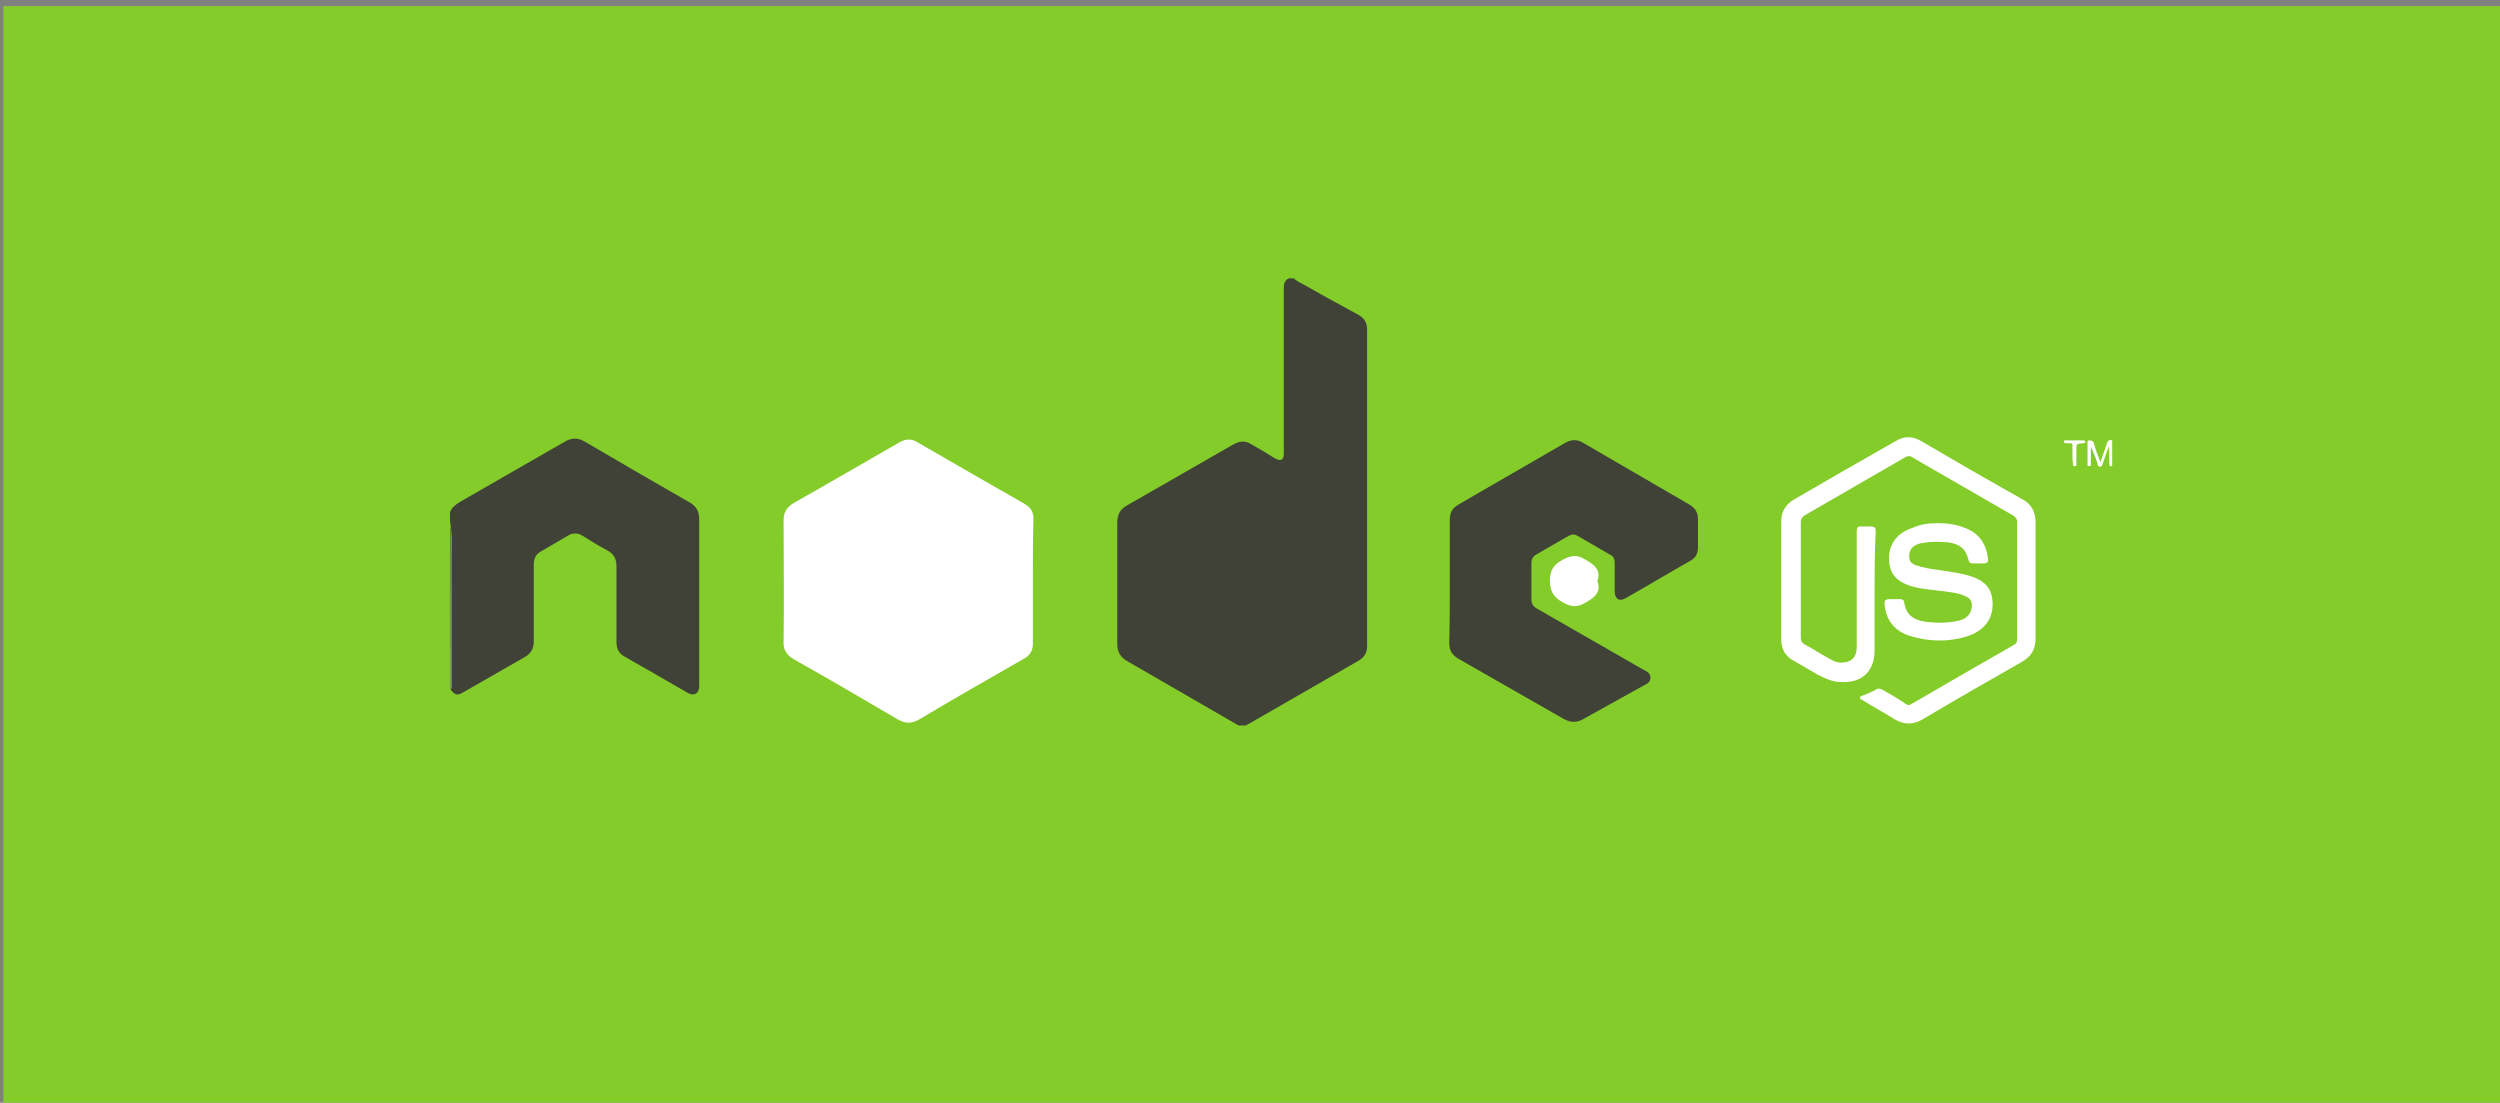 <?xml version="1.0" encoding="utf-8"?>
<!-- Generator: Adobe Illustrator 22.1.0, SVG Export Plug-In . SVG Version: 6.00 Build 0)  -->
<svg version="1.1" xmlns="http://www.w3.org/2000/svg" xmlns:xlink="http://www.w3.org/1999/xlink" x="0px" y="0px"
	 viewBox="0 0 447.3 197.3" style="enable-background:new 0 0 447.3 197.3;" xml:space="preserve">
<rect x="0" y="0" width="447.3" height="197.3" fill="#808080" stroke="none"/>
<style type="text/css">
	.st0{fill:#83CC2A;}
	.st1{fill:#404137;}
	.st2{fill:#6D6E66;}
	.st3{fill:#505147;}
	.st4{fill:#61625A;}
	.st5{fill:#595A51;}
	.st6{fill:#8FD140;}
	.st7{fill:#46473E;}
	.st8{fill:#FFFFFF;}
</style>
<g id="Calque_2">
	<rect x="0.6" y="1.1" class="st0" width="447.3" height="197.3"/>
</g>
<g id="Calque_1">
	<g>
		<path class="st1" d="M221.6,129.8c-6.6-3.8-13.3-7.7-19.9-11.5c-1.2-0.7-1.8-1.6-1.8-3.1c0-7.2,0-14.5,0-21.7
			c0-1.4,0.5-2.4,1.8-3.1c6.3-3.6,12.7-7.3,19-10.9c1.1-0.6,2.1-0.7,3.2,0c1.4,0.8,2.8,1.6,4.2,2.5c1.1,0.6,1.6,0.3,1.6-0.9
			c0-9.9,0-19.7,0-29.6c0-0.8,0.2-1.4,0.9-1.7c0.3,0,0.6,0,0.9,0c0.6,0.6,1.4,0.9,2.1,1.3c3.1,1.8,6.3,3.5,9.4,5.2
			c1.1,0.6,1.6,1.4,1.6,2.7c0,18.9,0,37.7,0,56.6c0,1.2-0.5,2-1.5,2.6c-6.4,3.7-12.9,7.4-19.3,11.1c-0.3,0.2-0.6,0.3-0.9,0.5
			C222.3,129.8,222,129.8,221.6,129.8z"/>
		<path class="st1" d="M80.5,91.7c0.3-0.9,1-1.4,1.8-1.9c6.3-3.6,12.5-7.2,18.8-10.8c1.2-0.7,2.3-0.7,3.5,0
			c6.3,3.7,12.5,7.3,18.8,10.9c1.2,0.7,1.7,1.6,1.7,3c0,9.8,0,19.7,0,29.5c0,0.2,0,0.3,0,0.5c-0.1,1.2-0.9,1.7-2,1.1
			c-1.7-1-3.5-2-5.2-3c-2-1.2-4.1-2.3-6.1-3.5c-1.1-0.6-1.5-1.4-1.5-2.7c0-4.5,0-9,0-13.5c0-1.3-0.5-2.2-1.6-2.8
			c-1.5-0.8-3-1.7-4.4-2.6c-0.9-0.6-1.9-0.6-2.8,0c-1.5,0.9-3.1,1.8-4.6,2.7c-1,0.5-1.4,1.3-1.4,2.4c0,4.6,0,9.2,0,13.8
			c0,1.2-0.5,2.1-1.5,2.7c-3.7,2.1-7.3,4.2-11,6.3c-1.2,0.7-1.5,0.6-2.3-0.3c0,0,0-0.1,0-0.1c0.2-0.5,0.1-1,0.1-1.5c0-2,0-4,0-6
			c0-1.9,0-3.8,0-5.6c0-1.8,0-3.6,0-5.4c0-1.9,0-3.9,0-5.8c0-1.5,0.1-3.1-0.1-4.6C80.5,93.6,80.5,92.6,80.5,91.7z"/>
		<path class="st2" d="M80.6,116c0,2.3,0,4.5,0,6.8c0,0.2,0.1,0.5-0.1,0.6c0-2.5,0-5,0-7.4C80.6,115.9,80.6,115.9,80.6,116z"/>
		<path class="st3" d="M80.7,99.1c0,1.9,0,3.9,0,5.8c0,0.1-0.1,0.1-0.1,0c0-1.9,0-3.9,0-5.8C80.6,99.1,80.6,99.1,80.7,99.1z"/>
		<path class="st4" d="M80.6,116c0,0-0.1,0-0.1,0c0-1.9,0-3.8,0-5.7c0-0.1,0.1-0.1,0.1,0C80.6,112.2,80.6,114.1,80.6,116z"/>
		<path class="st5" d="M80.6,110.3c0,0-0.1,0-0.1,0c0-1.8,0-3.6,0-5.4c0,0,0.1,0,0.1,0C80.6,106.7,80.6,108.5,80.6,110.3z"/>
		<path class="st6" d="M378.1,83.4c-0.1,0-0.1,0-0.2,0c-0.1-0.1-0.2-0.2-0.2-0.3c-0.1-1.3-0.1-2.6,0-3.9c0-0.1,0.1-0.3,0.2-0.4
			c0,0,0.1,0,0.1,0C378.1,80.3,378.1,81.8,378.1,83.4z"/>
		<path class="st7" d="M80.7,99.1c0,0-0.1,0-0.1,0c0-1.5,0-3.1,0-4.6c0.3,0.2,0.1,0.6,0.1,0.8C80.7,96.6,80.7,97.9,80.7,99.1z"/>
		<path class="st1" d="M259.4,104.1c0-3.7,0-7.4,0-11.2c0-1.2,0.5-2,1.5-2.6c6.4-3.7,12.8-7.4,19.2-11.1c1.1-0.6,2.1-0.6,3.1,0
			c6.4,3.7,12.7,7.4,19.1,11.1c1,0.6,1.5,1.4,1.5,2.6c0,1.7,0,3.4,0,5.1c0,1-0.4,1.8-1.3,2.3c-3.9,2.2-7.7,4.5-11.6,6.7
			c-1.1,0.7-2,0.2-2-1.2c0-1.7,0-3.4,0-5.1c0-0.7-0.2-1.2-0.9-1.5c-1.9-1.1-3.8-2.2-5.7-3.3c-0.6-0.4-1.1-0.3-1.7,0
			c-1.9,1.1-3.8,2.2-5.7,3.3c-0.7,0.4-0.9,0.9-0.9,1.6c0,2.1,0,4.3,0,6.4c0,0.8,0.3,1.3,1,1.7c6.3,3.6,12.7,7.3,19,10.9
			c0.6,0.3,1.3,0.6,1.3,1.5c0,0.8-0.7,1.1-1.3,1.4c-3.6,2-7.2,4-10.8,6c-1.1,0.6-2.1,0.6-3.3,0c-6.3-3.6-12.6-7.2-18.9-10.8
			c-1.2-0.7-1.7-1.5-1.7-2.9C259.4,111.4,259.4,107.7,259.4,104.1z"/>
		<path class="st8" d="M335.4,106c0,3.3,0,6.6,0,9.9c0,0.8,0,1.5-0.2,2.3c-0.8,3-3.2,4.1-6.3,3.8c-1.3-0.1-2.5-0.7-3.7-1.3
			c-1.4-0.8-2.9-1.7-4.3-2.5c-1.5-0.8-2.2-2.1-2.2-3.8c0-7,0-14.1,0-21.1c0-1.8,0.8-3.1,2.4-4c6-3.5,12.1-7,18.1-10.4
			c1.5-0.9,3-0.9,4.5,0c6,3.5,12,7,18.1,10.4c1.7,0.9,2.4,2.3,2.4,4.2c0,6.9,0,13.8,0,20.7c0,1.9-0.7,3.2-2.4,4.2
			c-6,3.4-11.9,6.8-17.8,10.3c-1.7,1-3.3,1-5,0c-1.9-1.2-3.8-2.2-5.7-3.4c-0.2-0.1-0.6-0.2-0.5-0.5c0-0.3,0.4-0.3,0.6-0.4
			c0.8-0.3,1.5-0.6,2.2-1c0.4-0.3,0.8-0.2,1.2,0c1.4,0.8,2.8,1.6,4.1,2.5c0.4,0.3,0.8,0.3,1.2,0c6-3.5,12.1-7,18.2-10.5
			c0.4-0.2,0.6-0.5,0.6-1c0-7,0-14,0-21c0-0.5-0.2-0.8-0.6-1.1c-6.1-3.5-12.1-7-18.2-10.5c-0.4-0.3-0.8-0.2-1.2,0
			c-6,3.5-12,6.9-18,10.4c-0.5,0.3-0.7,0.7-0.7,1.2c0,6.9,0,13.8,0,20.7c0,0.6,0.2,0.9,0.7,1.2c1.5,0.8,3,1.8,4.5,2.6
			c0.8,0.5,1.7,0.8,2.7,0.6c1.4-0.2,2.1-1.2,2.1-2.6c0-4.5,0-9,0-13.5c0-2.4,0-4.9,0-7.3c0-0.7,0.2-1,0.9-0.9c0.5,0,1.1,0,1.6,0
			c0.7,0,0.9,0.2,0.9,0.9C335.4,98.8,335.4,102.4,335.4,106z"/>
		<path class="st8" d="M346.8,93.6c1.5,0,3.2,0.2,4.9,0.9c2.5,1,3.7,2.9,4,5.5c0.1,0.5-0.2,0.8-0.7,0.8c-0.7,0-1.4,0-2.1,0
			c-0.4,0-0.6-0.2-0.7-0.6c-0.4-1.8-1.4-3-4.1-3.2c-1.5-0.1-2.9-0.1-4.4,0.2c-1.4,0.3-2.1,1.1-2.1,2.2c0,1,0.2,1.3,1.1,1.7
			c1.4,0.5,2.8,0.7,4.3,0.9c1.9,0.3,3.8,0.5,5.6,1.1c1.9,0.6,3.4,1.6,3.8,3.7c0.6,3.4-1,6-4.6,7.1c-3.3,1-6.7,0.9-10-0.1
			c-2.7-0.8-4.3-2.7-4.6-5.5c-0.1-0.9,0.1-1.1,1-1.1c0.6,0,1.2,0,1.8,0c0.4,0,0.7,0.2,0.7,0.6c0.3,2.1,1.6,3.1,3.6,3.4
			c2,0.3,4,0.3,5.9-0.1c1.1-0.2,2.1-0.7,2.5-2c0.3-1.3,0-2-1.2-2.5c-1.4-0.6-3-0.7-4.5-0.9c-1.5-0.2-3.1-0.3-4.6-0.7
			c-3-0.8-4.4-2.3-4.4-5c-0.1-2.7,1.5-4.7,4.3-5.6C343.6,93.8,345,93.6,346.8,93.6z"/>
		<path class="st8" d="M285.8,104c0.7,1.9-0.4,2.8-1.9,3.7c-1.6,1-2.8,1-4.4,0c-1.6-0.9-2.1-1.9-2.2-3.7c0-1.9,0.6-2.9,2.2-3.8
			c1.6-0.9,2.7-1,4.3,0C285.3,101.1,286.5,102,285.8,104z"/>
		<path class="st8" d="M377.9,78.8c0,1.5,0,3.1,0,4.6c-0.5,0.1-0.5-0.2-0.5-0.5c0-1,0-2-0.1-3c-0.4,1-0.7,2-1.1,3.1
			c-0.1,0.3-0.1,0.5-0.5,0.5c-0.3,0-0.4-0.3-0.4-0.5c-0.3-1-0.7-2-1.2-3.1c0,1,0,2,0,3c0,0.2,0.1,0.5-0.3,0.5
			c-0.4,0-0.3-0.3-0.3-0.5c0-1.2,0-2.4,0-3.6c0-0.2-0.1-0.5,0.3-0.5c0.3,0,0.6,0,0.8,0.4c0.3,1.1,0.7,2.2,1.2,3.5
			c0.4-1.2,0.8-2.2,1.1-3.2C377.1,78.9,377.3,78.6,377.9,78.8z"/>
		<path class="st8" d="M370.8,81.3c0-0.5,0-0.9,0-1.4c0.1-0.5-0.2-0.7-0.7-0.6c-0.1,0-0.3,0-0.4,0c-0.2,0-0.4,0-0.4-0.3
			c0-0.3,0.2-0.2,0.4-0.2c1,0,2,0,3,0c0.2,0,0.4,0,0.4,0.2c0,0.3-0.2,0.3-0.4,0.3c-1.2,0.1-1.2,0.1-1.2,1.3c0,0.8,0,1.5,0,2.3
			c0,0.2,0.1,0.5-0.3,0.5c-0.4,0-0.3-0.3-0.3-0.5C370.8,82.4,370.8,81.8,370.8,81.3z"/>
		<path class="st8" d="M184.8,104c0,3.7,0,7.4,0,11.2c0,1.2-0.5,2-1.5,2.6c-6.3,3.6-12.6,7.2-18.8,10.9c-1.4,0.8-2.5,0.8-3.9,0
			c-6.1-3.6-12.3-7.2-18.5-10.7c-1.4-0.8-2-1.8-1.9-3.3c0.1-7.2,0-14.4,0-21.6c0-1.4,0.5-2.3,1.8-3.1c6.4-3.6,12.7-7.3,19-10.9
			c1.1-0.6,2.1-0.6,3.1,0c6.4,3.7,12.8,7.4,19.3,11.1c1,0.6,1.5,1.4,1.5,2.5C184.8,96.5,184.8,100.2,184.8,104z"/>
	</g>
</g>
</svg>
